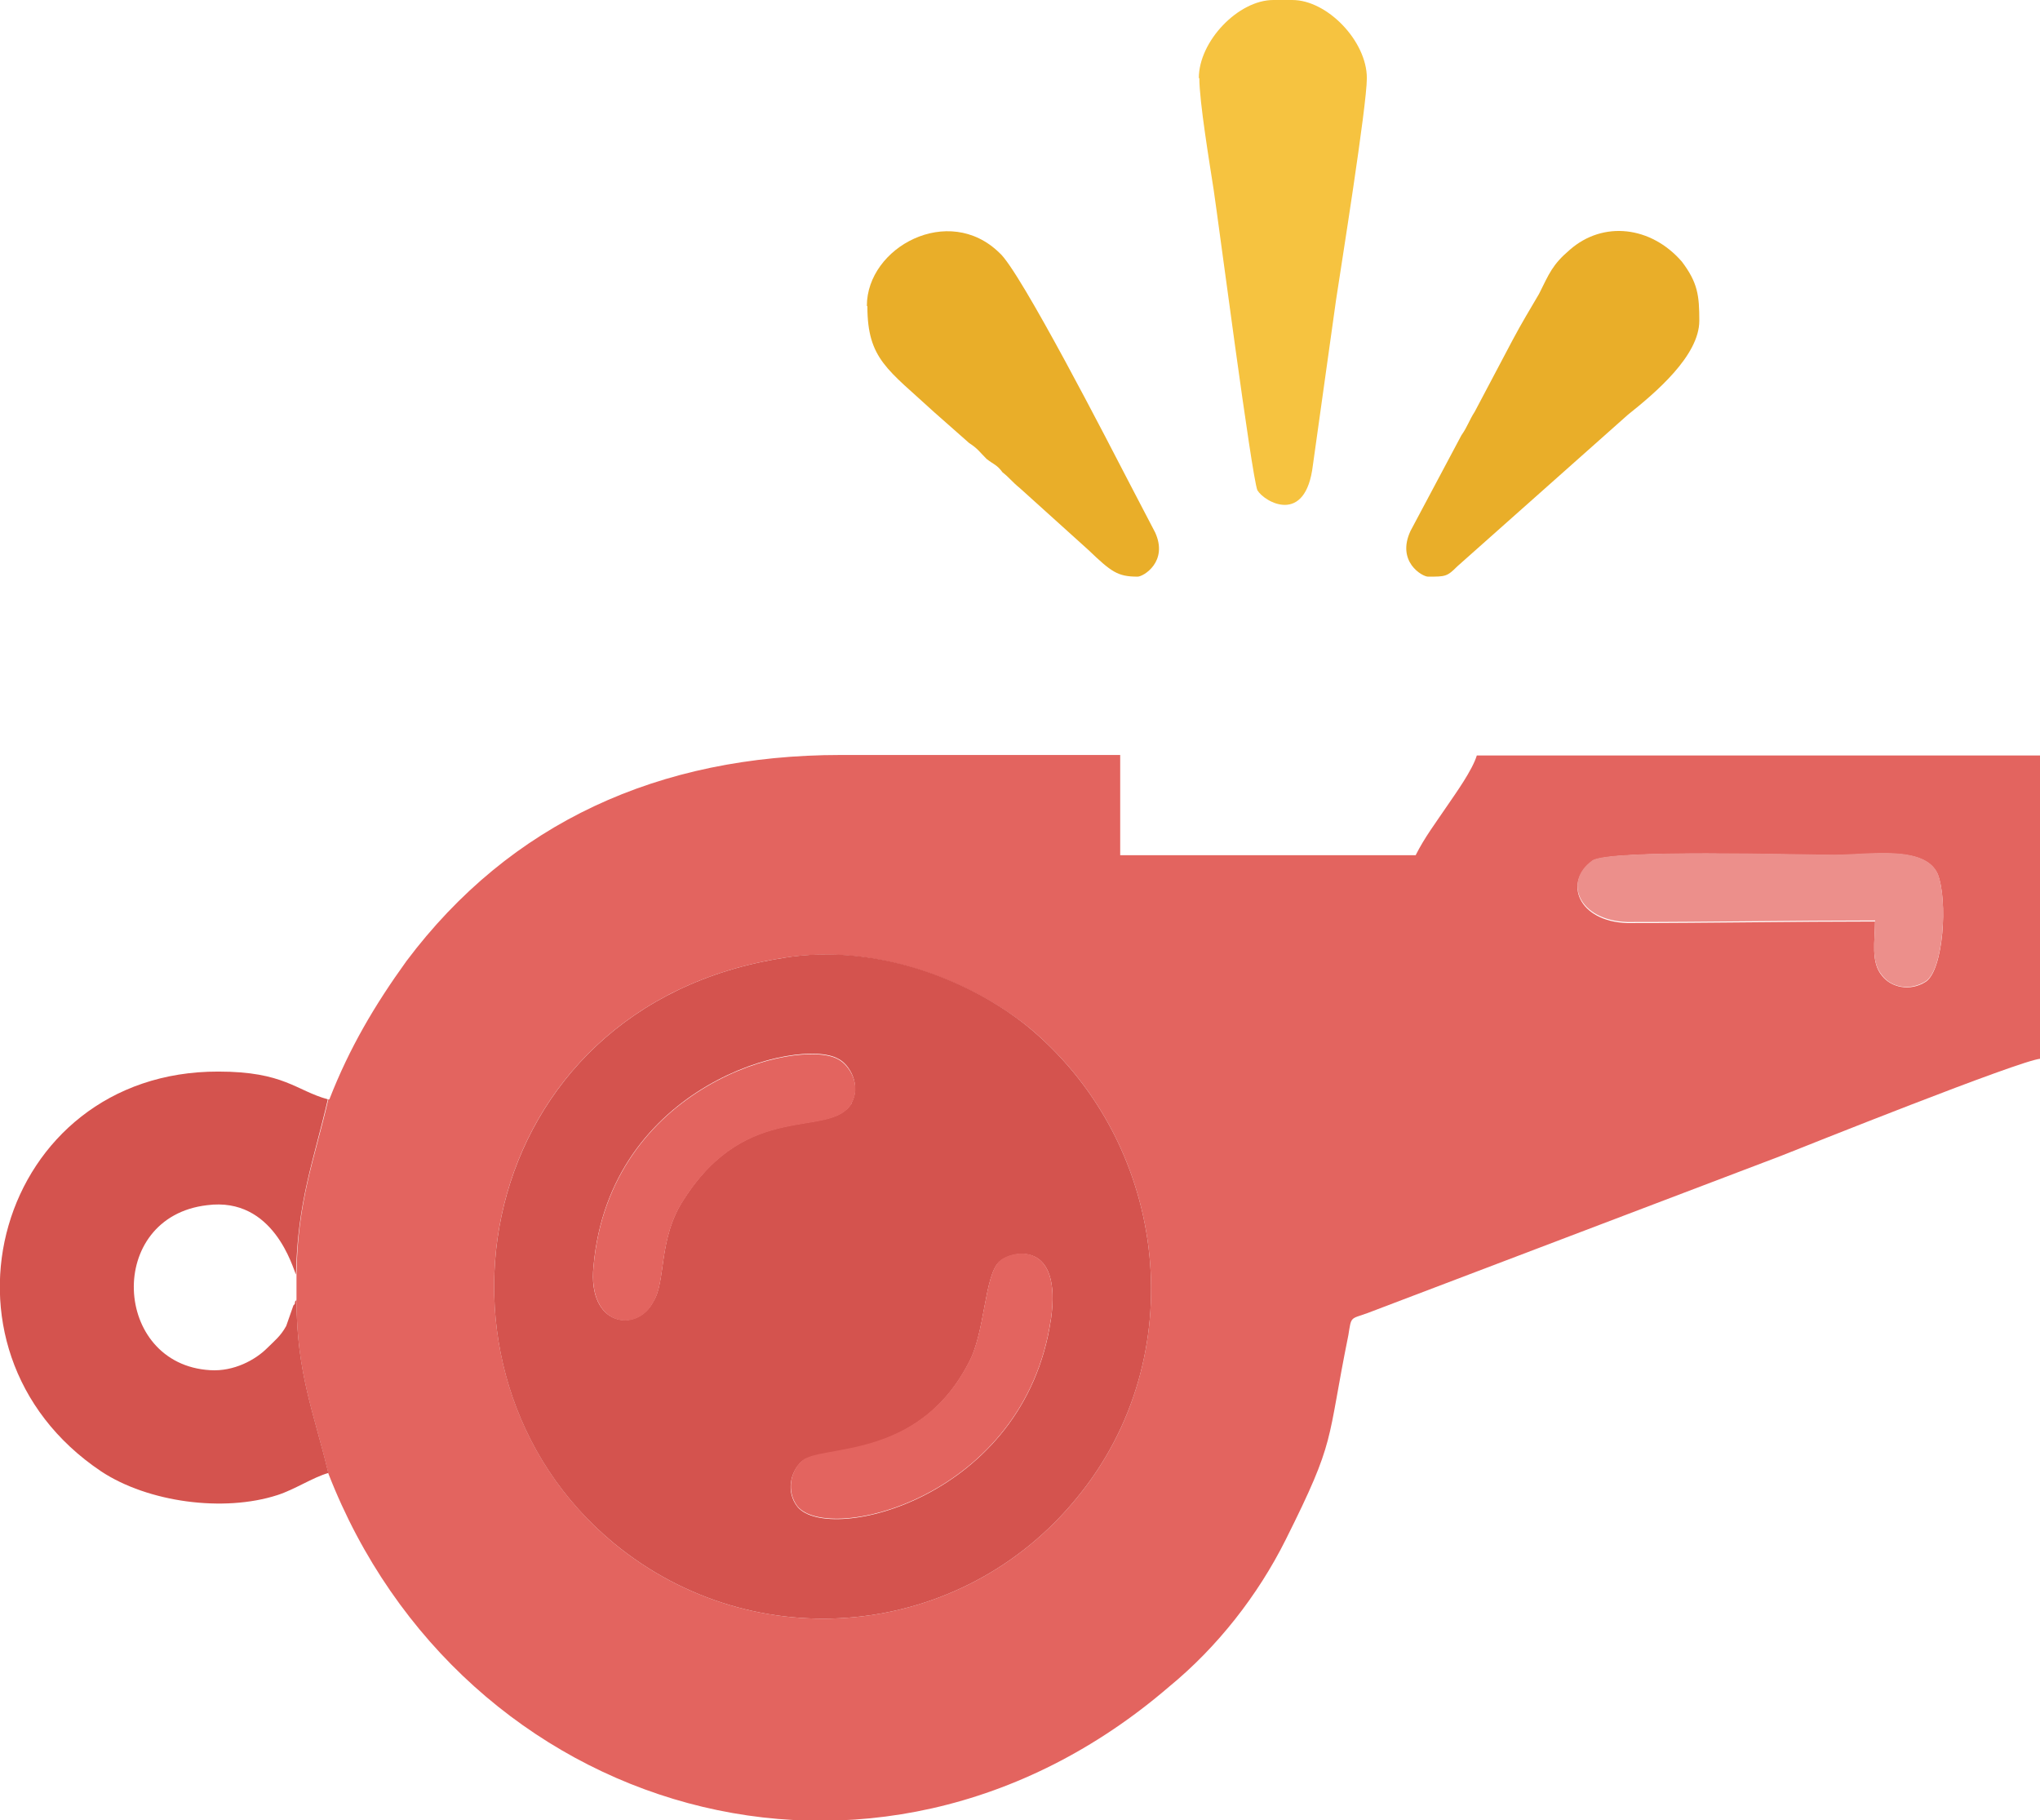 <?xml version="1.0" encoding="UTF-8"?>
<svg id="_Слой_2" data-name="Слой 2" xmlns="http://www.w3.org/2000/svg" viewBox="0 0 39.7 35.42">
  <defs>
    <style>
      .cls-1 {
        fill: #f6c340;
      }

      .cls-1, .cls-2, .cls-3, .cls-4, .cls-5 {
        fill-rule: evenodd;
      }

      .cls-2 {
        fill: #e3645f;
      }

      .cls-3 {
        fill: #e9ae29;
      }

      .cls-4 {
        fill: #d4534e;
      }

      .cls-5 {
        fill: #ec8f8b;
      }
    </style>
  </defs>
  <g id="_Слой_1-2" data-name="Слой 1">
    <g>
      <path class="cls-2" d="m15.23,18.64c1.9-.31,3.8.52,4.85,1.4,2.69,2.29,3.12,6.38.88,9.1-2.24,2.75-6.26,3.15-9.01.89-4.05-3.35-2.75-10.45,3.29-11.39h0Zm15.76-1.89c.34-.23,4.03-.11,4.71-.11s1.76-.2,2.01.37c.2.52.11,1.86-.23,2.09-.31.2-.68.11-.85-.11-.23-.26-.14-.69-.14-1.06-1.62,0-3.2.03-4.82.03-.96-.03-1.25-.8-.68-1.2h0Zm-24.6,4.64c-.28,1.2-.6,1.98-.62,3.41v.49c0,1.43.34,2.2.62,3.38,2.58,6.64,10.63,9.08,16.36,4.15.94-.77,1.73-1.78,2.27-2.86.99-1.98.79-1.86,1.22-3.98.06-.37.03-.31.37-.43l8.05-3.06c.43-.17,4.65-1.86,5.05-1.89v-5.9h-10.97c-.09.29-.4.72-.57.97-.23.34-.45.63-.62.97h-5.75v-1.95h-5.44c-3.54,0-6.43,1.32-8.45,4.01-.62.86-1.11,1.69-1.5,2.69h0Z"/>
      <path class="cls-4" d="m20.45,25.68c-.51,3.46-4.31,4.38-4.93,3.64-.23-.29-.14-.69.09-.89.37-.31,2.24,0,3.23-1.89.34-.6.31-1.75.62-2,.23-.2,1.22-.43.99,1.15h0Zm-3.88-4.21c-.43.69-2.01-.09-3.26,1.86-.51.77-.34,1.6-.6,2-.31.6-1.28.49-1.16-.69.31-3.55,4-4.47,4.76-4.04.23.11.45.52.26.86h0Zm-1.33-2.83c-6.04.94-7.34,8.05-3.29,11.39,2.75,2.26,6.77,1.86,9.01-.89,2.24-2.72,1.81-6.81-.88-9.1-1.05-.89-2.95-1.72-4.85-1.4h0Z"/>
      <path class="cls-1" d="m23.34,1.52c0,.46.2,1.66.28,2.18.09.6.74,5.58.85,5.84.14.23.94.69,1.08-.49l.45-3.21c.09-.6.6-3.78.6-4.32,0-.72-.77-1.52-1.45-1.52h-.37c-.68,0-1.45.8-1.45,1.52h0Z"/>
      <path class="cls-4" d="m6.39,28.66c-.28-1.17-.62-1.95-.62-3.38,0,.03-.03.03-.03.06s0,.03-.03.06l-.14.4c-.11.2-.23.29-.37.43-.23.23-.65.46-1.11.43-1.9-.11-2.04-2.98-.06-3.21,1.3-.17,1.67,1.23,1.73,1.35.03-1.43.34-2.2.62-3.41-.62-.17-.85-.54-2.13-.54C-.05,20.84-1.58,26.25,1.97,28.63c.91.6,2.38.8,3.43.46.34-.11.68-.34.99-.43h0Z"/>
      <path class="cls-3" d="m16.88,5.96c0,1.03.4,1.23,1.3,2.06l.68.6c.17.11.2.17.34.31.14.11.2.11.31.26.14.11.17.17.34.31l1.33,1.2c.45.43.57.52.96.52.11,0,.6-.29.34-.86l-.48-.92c-.4-.77-2.15-4.18-2.55-4.52-.99-.97-2.58-.11-2.58,1.03h0Z"/>
      <path class="cls-3" d="m27.79,11.22c.34,0,.37,0,.57-.2l3.32-2.95c.54-.43,1.39-1.15,1.39-1.83,0-.49-.03-.74-.34-1.15-.6-.69-1.53-.8-2.18-.23-.34.29-.4.46-.6.86-.17.29-.34.57-.51.89l-.74,1.4c-.11.17-.14.29-.26.46l-.99,1.86c-.28.6.23.89.34.89h0Z"/>
      <path class="cls-5" d="m36.49,17.92c0,.37-.09.8.14,1.06.17.23.54.31.85.11.34-.23.43-1.57.23-2.09-.26-.57-1.36-.37-2.01-.37s-4.37-.11-4.71.11c-.57.4-.28,1.17.68,1.2,1.62,0,3.2-.03,4.82-.03h0Z"/>
      <path class="cls-2" d="m16.57,21.47c.2-.34-.03-.74-.26-.86-.77-.43-4.45.49-4.76,4.04-.11,1.17.85,1.29,1.16.69.26-.4.09-1.23.6-2,1.25-1.95,2.83-1.17,3.26-1.86h0Z"/>
      <path class="cls-2" d="m20.45,25.68c.23-1.57-.77-1.35-.99-1.15-.31.26-.28,1.4-.62,2-.99,1.89-2.86,1.57-3.23,1.89-.23.2-.31.6-.09.89.62.74,4.42-.17,4.93-3.64h0Z"/>
    </g>
  </g>
</svg>